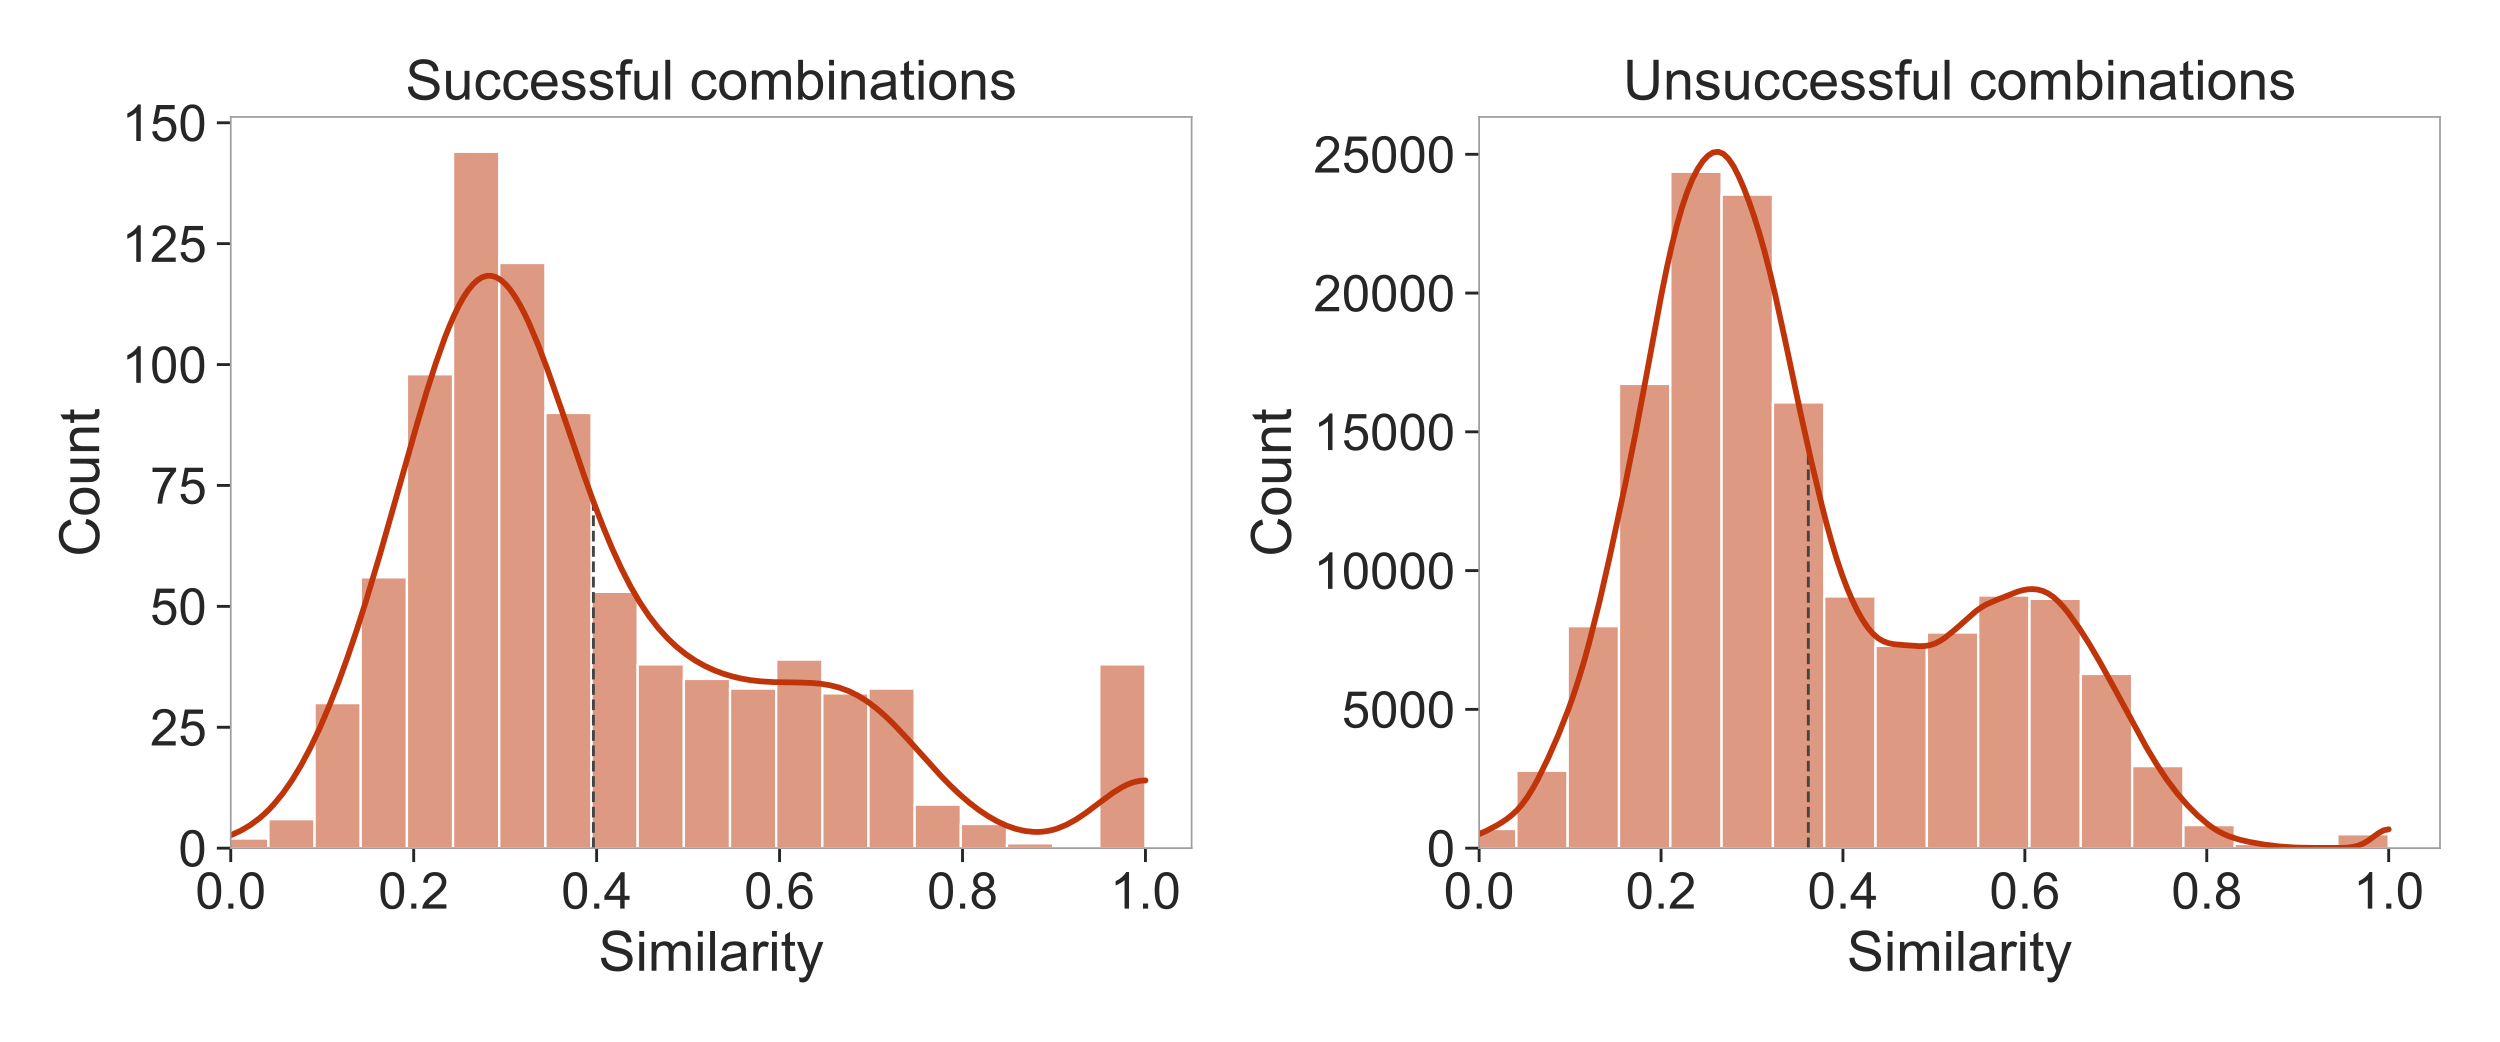 <svg xmlns="http://www.w3.org/2000/svg" xmlns:xlink="http://www.w3.org/1999/xlink" width="1152" height="480" version="1.1" viewBox="0 0 864 360"><defs><style type="text/css">*{stroke-linecap:butt;stroke-linejoin:round}</style></defs><g id="figure_1"><g id="patch_1"><path d="M 0 360 L 864 360 L 864 0 L 0 0 z" style="fill:#fff"/></g><g id="axes_1"><g id="patch_2"><path d="M 79.746 293.124 L 411.822 293.124 L 411.822 40.416 L 79.746 40.416 z" style="fill:#fff"/></g><g id="matplotlib.axis_1"><g id="xtick_1"><g id="line2d_1"><defs><path id="me230eb7cd1" d="M 0 0 L 0 4.8" style="stroke:#262626"/></defs><g><use style="fill:#262626;stroke:#262626" x="79.746" y="293.124" xlink:href="#me230eb7cd1"/></g></g><g id="text_1"><g style="fill:#262626" transform="translate(67.514 314.022)scale(0.176 -0.176)"><defs><path id="ArialMT-48" d="M 4.156 35.297 Q 4.156 48 6.766 55.734 Q 9.375 63.484 14.516 67.672 Q 19.672 71.875 27.484 71.875 Q 33.25 71.875 37.594 69.547 Q 41.938 67.234 44.766 62.859 Q 47.609 58.5 49.219 52.219 Q 50.828 45.953 50.828 35.297 Q 50.828 22.703 48.234 14.969 Q 45.656 7.234 40.5 3 Q 35.359 -1.219 27.484 -1.219 Q 17.141 -1.219 11.234 6.203 Q 4.156 15.141 4.156 35.297 z M 13.188 35.297 Q 13.188 17.672 17.312 11.828 Q 21.438 6 27.484 6 Q 33.547 6 37.672 11.859 Q 41.797 17.719 41.797 35.297 Q 41.797 52.984 37.672 58.781 Q 33.547 64.594 27.391 64.594 Q 21.344 64.594 17.719 59.469 Q 13.188 52.938 13.188 35.297 z"/><path id="ArialMT-46" d="M 9.078 0 L 9.078 10.016 L 19.094 10.016 L 19.094 0 z"/></defs><use xlink:href="#ArialMT-48"/><use x="55.615" xlink:href="#ArialMT-46"/><use x="83.398" xlink:href="#ArialMT-48"/></g></g></g><g id="xtick_2"><g id="line2d_2"><g><use style="fill:#262626;stroke:#262626" x="142.971" y="293.124" xlink:href="#me230eb7cd1"/></g></g><g id="text_2"><g style="fill:#262626" transform="translate(130.739 314.022)scale(0.176 -0.176)"><defs><path id="ArialMT-50" d="M 50.344 8.453 L 50.344 0 L 3.031 0 Q 2.938 3.172 4.047 6.109 Q 5.859 10.938 9.828 15.625 Q 13.812 20.312 21.344 26.469 Q 33.016 36.031 37.109 41.625 Q 41.219 47.219 41.219 52.203 Q 41.219 57.422 37.469 61 Q 33.734 64.594 27.734 64.594 Q 21.391 64.594 17.578 60.781 Q 13.766 56.984 13.719 50.25 L 4.688 51.172 Q 5.609 61.281 11.656 66.578 Q 17.719 71.875 27.938 71.875 Q 38.234 71.875 44.234 66.156 Q 50.25 60.453 50.25 52 Q 50.25 47.703 48.484 43.547 Q 46.734 39.406 42.656 34.812 Q 38.578 30.219 29.109 22.219 Q 21.188 15.578 18.938 13.203 Q 16.703 10.844 15.234 8.453 z"/></defs><use xlink:href="#ArialMT-48"/><use x="55.615" xlink:href="#ArialMT-46"/><use x="83.398" xlink:href="#ArialMT-50"/></g></g></g><g id="xtick_3"><g id="line2d_3"><g><use style="fill:#262626;stroke:#262626" x="206.195" y="293.124" xlink:href="#me230eb7cd1"/></g></g><g id="text_3"><g style="fill:#262626" transform="translate(193.963 314.022)scale(0.176 -0.176)"><defs><path id="ArialMT-52" d="M 32.328 0 L 32.328 17.141 L 1.266 17.141 L 1.266 25.203 L 33.938 71.578 L 41.109 71.578 L 41.109 25.203 L 50.781 25.203 L 50.781 17.141 L 41.109 17.141 L 41.109 0 z M 32.328 25.203 L 32.328 57.469 L 9.906 25.203 z"/></defs><use xlink:href="#ArialMT-48"/><use x="55.615" xlink:href="#ArialMT-46"/><use x="83.398" xlink:href="#ArialMT-52"/></g></g></g><g id="xtick_4"><g id="line2d_4"><g><use style="fill:#262626;stroke:#262626" x="269.42" y="293.124" xlink:href="#me230eb7cd1"/></g></g><g id="text_4"><g style="fill:#262626" transform="translate(257.188 314.022)scale(0.176 -0.176)"><defs><path id="ArialMT-54" d="M 49.75 54.047 L 41.016 53.375 Q 39.844 58.547 37.703 60.891 Q 34.125 64.656 28.906 64.656 Q 24.703 64.656 21.531 62.312 Q 17.391 59.281 14.984 53.469 Q 12.594 47.656 12.5 36.922 Q 15.672 41.75 20.266 44.094 Q 24.859 46.438 29.891 46.438 Q 38.672 46.438 44.844 39.969 Q 51.031 33.5 51.031 23.25 Q 51.031 16.5 48.125 10.719 Q 45.219 4.938 40.141 1.859 Q 35.062 -1.219 28.609 -1.219 Q 17.625 -1.219 10.688 6.859 Q 3.766 14.938 3.766 33.5 Q 3.766 54.25 11.422 63.672 Q 18.109 71.875 29.438 71.875 Q 37.891 71.875 43.281 67.141 Q 48.688 62.406 49.75 54.047 z M 13.875 23.188 Q 13.875 18.656 15.797 14.5 Q 17.719 10.359 21.188 8.172 Q 24.656 6 28.469 6 Q 34.031 6 38.031 10.484 Q 42.047 14.984 42.047 22.703 Q 42.047 30.125 38.078 34.391 Q 34.125 38.672 28.125 38.672 Q 22.172 38.672 18.016 34.391 Q 13.875 30.125 13.875 23.188 z"/></defs><use xlink:href="#ArialMT-48"/><use x="55.615" xlink:href="#ArialMT-46"/><use x="83.398" xlink:href="#ArialMT-54"/></g></g></g><g id="xtick_5"><g id="line2d_5"><g><use style="fill:#262626;stroke:#262626" x="332.645" y="293.124" xlink:href="#me230eb7cd1"/></g></g><g id="text_5"><g style="fill:#262626" transform="translate(320.413 314.022)scale(0.176 -0.176)"><defs><path id="ArialMT-56" d="M 17.672 38.812 Q 12.203 40.828 9.562 44.531 Q 6.938 48.25 6.938 53.422 Q 6.938 61.234 12.547 66.547 Q 18.172 71.875 27.484 71.875 Q 36.859 71.875 42.578 66.422 Q 48.297 60.984 48.297 53.172 Q 48.297 48.188 45.672 44.5 Q 43.062 40.828 37.75 38.812 Q 44.344 36.672 47.781 31.875 Q 51.219 27.094 51.219 20.453 Q 51.219 11.281 44.719 5.031 Q 38.234 -1.219 27.641 -1.219 Q 17.047 -1.219 10.547 5.047 Q 4.047 11.328 4.047 20.703 Q 4.047 27.688 7.594 32.391 Q 11.141 37.109 17.672 38.812 z M 15.922 53.719 Q 15.922 48.641 19.188 45.406 Q 22.469 42.188 27.688 42.188 Q 32.766 42.188 36.016 45.375 Q 39.266 48.578 39.266 53.219 Q 39.266 58.062 35.906 61.359 Q 32.562 64.656 27.594 64.656 Q 22.562 64.656 19.234 61.422 Q 15.922 58.203 15.922 53.719 z M 13.094 20.656 Q 13.094 16.891 14.875 13.375 Q 16.656 9.859 20.172 7.922 Q 23.688 6 27.734 6 Q 34.031 6 38.125 10.047 Q 42.234 14.109 42.234 20.359 Q 42.234 26.703 38.016 30.859 Q 33.797 35.016 27.438 35.016 Q 21.234 35.016 17.156 30.906 Q 13.094 26.812 13.094 20.656 z"/></defs><use xlink:href="#ArialMT-48"/><use x="55.615" xlink:href="#ArialMT-46"/><use x="83.398" xlink:href="#ArialMT-56"/></g></g></g><g id="xtick_6"><g id="line2d_6"><g><use style="fill:#262626;stroke:#262626" x="395.869" y="293.124" xlink:href="#me230eb7cd1"/></g></g><g id="text_6"><g style="fill:#262626" transform="translate(383.637 314.022)scale(0.176 -0.176)"><defs><path id="ArialMT-49" d="M 37.25 0 L 28.469 0 L 28.469 56 Q 25.297 52.984 20.141 49.953 Q 14.984 46.922 10.891 45.406 L 10.891 53.906 Q 18.266 57.375 23.781 62.297 Q 29.297 67.234 31.594 71.875 L 37.25 71.875 z"/></defs><use xlink:href="#ArialMT-49"/><use x="55.615" xlink:href="#ArialMT-46"/><use x="83.398" xlink:href="#ArialMT-48"/></g></g></g><g id="text_7"><g style="fill:#262626" transform="translate(206.85 335.497)scale(0.192 -0.192)"><defs><path id="ArialMT-83" d="M 4.5 23 L 13.422 23.781 Q 14.062 18.406 16.375 14.969 Q 18.703 11.531 23.578 9.406 Q 28.469 7.281 34.578 7.281 Q 39.984 7.281 44.141 8.891 Q 48.297 10.5 50.312 13.297 Q 52.344 16.109 52.344 19.438 Q 52.344 22.797 50.391 25.312 Q 48.438 27.828 43.953 29.547 Q 41.062 30.672 31.203 33.031 Q 21.344 35.406 17.391 37.5 Q 12.25 40.188 9.734 44.156 Q 7.234 48.141 7.234 53.078 Q 7.234 58.5 10.297 63.203 Q 13.375 67.922 19.281 70.359 Q 25.203 72.797 32.422 72.797 Q 40.375 72.797 46.453 70.234 Q 52.547 67.672 55.812 62.688 Q 59.078 57.719 59.328 51.422 L 50.25 50.734 Q 49.516 57.516 45.281 60.984 Q 41.062 64.453 32.812 64.453 Q 24.219 64.453 20.281 61.297 Q 16.359 58.156 16.359 53.719 Q 16.359 49.859 19.141 47.359 Q 21.875 44.875 33.422 42.266 Q 44.969 39.656 49.266 37.703 Q 55.516 34.812 58.484 30.391 Q 61.469 25.984 61.469 20.219 Q 61.469 14.5 58.203 9.438 Q 54.938 4.391 48.797 1.578 Q 42.672 -1.219 35.016 -1.219 Q 25.297 -1.219 18.719 1.609 Q 12.156 4.438 8.422 10.125 Q 4.688 15.828 4.5 23 z"/><path id="ArialMT-105" d="M 6.641 61.469 L 6.641 71.578 L 15.438 71.578 L 15.438 61.469 z M 6.641 0 L 6.641 51.859 L 15.438 51.859 L 15.438 0 z"/><path id="ArialMT-109" d="M 6.594 0 L 6.594 51.859 L 14.453 51.859 L 14.453 44.578 Q 16.891 48.391 20.938 50.703 Q 25 53.031 30.172 53.031 Q 35.938 53.031 39.625 50.641 Q 43.312 48.25 44.828 43.953 Q 50.984 53.031 60.844 53.031 Q 68.562 53.031 72.703 48.75 Q 76.859 44.484 76.859 35.594 L 76.859 0 L 68.109 0 L 68.109 32.672 Q 68.109 37.938 67.25 40.25 Q 66.406 42.578 64.156 43.984 Q 61.922 45.406 58.891 45.406 Q 53.422 45.406 49.797 41.766 Q 46.188 38.141 46.188 30.125 L 46.188 0 L 37.406 0 L 37.406 33.688 Q 37.406 39.547 35.25 42.469 Q 33.109 45.406 28.219 45.406 Q 24.516 45.406 21.359 43.453 Q 18.219 41.5 16.797 37.734 Q 15.375 33.984 15.375 26.906 L 15.375 0 z"/><path id="ArialMT-108" d="M 6.391 0 L 6.391 71.578 L 15.188 71.578 L 15.188 0 z"/><path id="ArialMT-97" d="M 40.438 6.391 Q 35.547 2.25 31.031 0.531 Q 26.516 -1.172 21.344 -1.172 Q 12.797 -1.172 8.203 3 Q 3.609 7.172 3.609 13.672 Q 3.609 17.484 5.344 20.625 Q 7.078 23.781 9.891 25.688 Q 12.703 27.594 16.219 28.562 Q 18.797 29.25 24.031 29.891 Q 34.672 31.156 39.703 32.906 Q 39.75 34.719 39.75 35.203 Q 39.75 40.578 37.25 42.781 Q 33.891 45.75 27.25 45.75 Q 21.047 45.75 18.094 43.578 Q 15.141 41.406 13.719 35.891 L 5.125 37.062 Q 6.297 42.578 8.984 45.969 Q 11.672 49.359 16.75 51.188 Q 21.828 53.031 28.516 53.031 Q 35.156 53.031 39.297 51.469 Q 43.453 49.906 45.406 47.531 Q 47.359 45.172 48.141 41.547 Q 48.578 39.312 48.578 33.453 L 48.578 21.734 Q 48.578 9.469 49.141 6.219 Q 49.703 2.984 51.375 0 L 42.188 0 Q 40.828 2.734 40.438 6.391 z M 39.703 26.031 Q 34.906 24.078 25.344 22.703 Q 19.922 21.922 17.672 20.938 Q 15.438 19.969 14.203 18.094 Q 12.984 16.219 12.984 13.922 Q 12.984 10.406 15.641 8.062 Q 18.312 5.719 23.438 5.719 Q 28.516 5.719 32.469 7.938 Q 36.422 10.156 38.281 14.016 Q 39.703 17 39.703 22.797 z"/><path id="ArialMT-114" d="M 6.5 0 L 6.5 51.859 L 14.406 51.859 L 14.406 44 Q 17.438 49.516 20 51.266 Q 22.562 53.031 25.641 53.031 Q 30.078 53.031 34.672 50.203 L 31.641 42.047 Q 28.422 43.953 25.203 43.953 Q 22.312 43.953 20.016 42.219 Q 17.719 40.484 16.75 37.406 Q 15.281 32.719 15.281 27.156 L 15.281 0 z"/><path id="ArialMT-116" d="M 25.781 7.859 L 27.047 0.094 Q 23.344 -0.688 20.406 -0.688 Q 15.625 -0.688 12.984 0.828 Q 10.359 2.344 9.281 4.812 Q 8.203 7.281 8.203 15.188 L 8.203 45.016 L 1.766 45.016 L 1.766 51.859 L 8.203 51.859 L 8.203 64.703 L 16.938 69.969 L 16.938 51.859 L 25.781 51.859 L 25.781 45.016 L 16.938 45.016 L 16.938 14.703 Q 16.938 10.938 17.406 9.859 Q 17.875 8.797 18.922 8.156 Q 19.969 7.516 21.922 7.516 Q 23.391 7.516 25.781 7.859 z"/><path id="ArialMT-121" d="M 6.203 -19.969 L 5.219 -11.719 Q 8.109 -12.5 10.25 -12.5 Q 13.188 -12.5 14.938 -11.516 Q 16.703 -10.547 17.828 -8.797 Q 18.656 -7.469 20.516 -2.25 Q 20.75 -1.516 21.297 -0.094 L 1.609 51.859 L 11.078 51.859 L 21.875 21.828 Q 23.969 16.109 25.641 9.812 Q 27.156 15.875 29.25 21.625 L 40.328 51.859 L 49.125 51.859 L 29.391 -0.875 Q 26.219 -9.422 24.469 -12.641 Q 22.125 -17 19.094 -19.016 Q 16.062 -21.047 11.859 -21.047 Q 9.328 -21.047 6.203 -19.969 z"/></defs><use xlink:href="#ArialMT-83"/><use x="66.699" xlink:href="#ArialMT-105"/><use x="88.916" xlink:href="#ArialMT-109"/><use x="172.217" xlink:href="#ArialMT-105"/><use x="194.434" xlink:href="#ArialMT-108"/><use x="216.65" xlink:href="#ArialMT-97"/><use x="272.266" xlink:href="#ArialMT-114"/><use x="305.566" xlink:href="#ArialMT-105"/><use x="327.783" xlink:href="#ArialMT-116"/><use x="355.566" xlink:href="#ArialMT-121"/></g></g></g><g id="matplotlib.axis_2"><g id="ytick_1"><g id="line2d_7"><defs><path id="m98bdbffe3b" d="M 0 0 L -4.8 0" style="stroke:#262626"/></defs><g><use style="fill:#262626;stroke:#262626" x="79.746" y="293.124" xlink:href="#m98bdbffe3b"/></g></g><g id="text_8"><g style="fill:#262626" transform="translate(61.659 299.423)scale(0.176 -0.176)"><use xlink:href="#ArialMT-48"/></g></g></g><g id="ytick_2"><g id="line2d_8"><g><use style="fill:#262626;stroke:#262626" x="79.746" y="251.34" xlink:href="#m98bdbffe3b"/></g></g><g id="text_9"><g style="fill:#262626" transform="translate(51.871 257.639)scale(0.176 -0.176)"><defs><path id="ArialMT-53" d="M 4.156 18.75 L 13.375 19.531 Q 14.406 12.797 18.141 9.391 Q 21.875 6 27.156 6 Q 33.5 6 37.891 10.781 Q 42.281 15.578 42.281 23.484 Q 42.281 31 38.062 35.344 Q 33.844 39.703 27 39.703 Q 22.75 39.703 19.328 37.766 Q 15.922 35.844 13.969 32.766 L 5.719 33.844 L 12.641 70.609 L 48.25 70.609 L 48.25 62.203 L 19.672 62.203 L 15.828 42.969 Q 22.266 47.469 29.344 47.469 Q 38.719 47.469 45.156 40.969 Q 51.609 34.469 51.609 24.266 Q 51.609 14.547 45.953 7.469 Q 39.062 -1.219 27.156 -1.219 Q 17.391 -1.219 11.203 4.25 Q 5.031 9.719 4.156 18.75 z"/></defs><use xlink:href="#ArialMT-50"/><use x="55.615" xlink:href="#ArialMT-53"/></g></g></g><g id="ytick_3"><g id="line2d_9"><g><use style="fill:#262626;stroke:#262626" x="79.746" y="209.557" xlink:href="#m98bdbffe3b"/></g></g><g id="text_10"><g style="fill:#262626" transform="translate(51.871 215.855)scale(0.176 -0.176)"><use xlink:href="#ArialMT-53"/><use x="55.615" xlink:href="#ArialMT-48"/></g></g></g><g id="ytick_4"><g id="line2d_10"><g><use style="fill:#262626;stroke:#262626" x="79.746" y="167.773" xlink:href="#m98bdbffe3b"/></g></g><g id="text_11"><g style="fill:#262626" transform="translate(51.871 174.072)scale(0.176 -0.176)"><defs><path id="ArialMT-55" d="M 4.734 62.203 L 4.734 70.656 L 51.078 70.656 L 51.078 63.812 Q 44.234 56.547 37.516 44.484 Q 30.812 32.422 27.156 19.672 Q 24.516 10.688 23.781 0 L 14.75 0 Q 14.891 8.453 18.062 20.406 Q 21.234 32.375 27.172 43.484 Q 33.109 54.594 39.797 62.203 z"/></defs><use xlink:href="#ArialMT-55"/><use x="55.615" xlink:href="#ArialMT-53"/></g></g></g><g id="ytick_5"><g id="line2d_11"><g><use style="fill:#262626;stroke:#262626" x="79.746" y="125.989" xlink:href="#m98bdbffe3b"/></g></g><g id="text_12"><g style="fill:#262626" transform="translate(42.084 132.288)scale(0.176 -0.176)"><use xlink:href="#ArialMT-49"/><use x="55.615" xlink:href="#ArialMT-48"/><use x="111.23" xlink:href="#ArialMT-48"/></g></g></g><g id="ytick_6"><g id="line2d_12"><g><use style="fill:#262626;stroke:#262626" x="79.746" y="84.205" xlink:href="#m98bdbffe3b"/></g></g><g id="text_13"><g style="fill:#262626" transform="translate(42.084 90.504)scale(0.176 -0.176)"><use xlink:href="#ArialMT-49"/><use x="55.615" xlink:href="#ArialMT-50"/><use x="111.23" xlink:href="#ArialMT-53"/></g></g></g><g id="ytick_7"><g id="line2d_13"><g><use style="fill:#262626;stroke:#262626" x="79.746" y="42.422" xlink:href="#m98bdbffe3b"/></g></g><g id="text_14"><g style="fill:#262626" transform="translate(42.084 48.72)scale(0.176 -0.176)"><use xlink:href="#ArialMT-49"/><use x="55.615" xlink:href="#ArialMT-53"/><use x="111.23" xlink:href="#ArialMT-48"/></g></g></g><g id="text_15"><g style="fill:#262626" transform="translate(34.268 192.386)rotate(-90)scale(0.192 -0.192)"><defs><path id="ArialMT-67" d="M 58.797 25.094 L 68.266 22.703 Q 65.281 11.031 57.547 4.906 Q 49.812 -1.219 38.625 -1.219 Q 27.047 -1.219 19.797 3.484 Q 12.547 8.203 8.766 17.141 Q 4.984 26.078 4.984 36.328 Q 4.984 47.516 9.25 55.828 Q 13.531 64.156 21.406 68.469 Q 29.297 72.797 38.766 72.797 Q 49.516 72.797 56.828 67.328 Q 64.156 61.859 67.047 51.953 L 57.719 49.75 Q 55.219 57.562 50.484 61.125 Q 45.75 64.703 38.578 64.703 Q 30.328 64.703 24.781 60.734 Q 19.234 56.781 16.984 50.109 Q 14.75 43.453 14.75 36.375 Q 14.75 27.25 17.406 20.438 Q 20.062 13.625 25.672 10.25 Q 31.297 6.891 37.844 6.891 Q 45.797 6.891 51.312 11.469 Q 56.844 16.062 58.797 25.094 z"/><path id="ArialMT-111" d="M 3.328 25.922 Q 3.328 40.328 11.328 47.266 Q 18.016 53.031 27.641 53.031 Q 38.328 53.031 45.109 46.016 Q 51.906 39.016 51.906 26.656 Q 51.906 16.656 48.906 10.906 Q 45.906 5.172 40.156 2 Q 34.422 -1.172 27.641 -1.172 Q 16.75 -1.172 10.031 5.812 Q 3.328 12.797 3.328 25.922 z M 12.359 25.922 Q 12.359 15.969 16.703 11.016 Q 21.047 6.062 27.641 6.062 Q 34.188 6.062 38.531 11.031 Q 42.875 16.016 42.875 26.219 Q 42.875 35.844 38.5 40.797 Q 34.125 45.75 27.641 45.75 Q 21.047 45.75 16.703 40.812 Q 12.359 35.891 12.359 25.922 z"/><path id="ArialMT-117" d="M 40.578 0 L 40.578 7.625 Q 34.516 -1.172 24.125 -1.172 Q 19.531 -1.172 15.547 0.578 Q 11.578 2.344 9.641 5 Q 7.719 7.672 6.938 11.531 Q 6.391 14.109 6.391 19.734 L 6.391 51.859 L 15.188 51.859 L 15.188 23.094 Q 15.188 16.219 15.719 13.812 Q 16.547 10.359 19.234 8.375 Q 21.922 6.391 25.875 6.391 Q 29.828 6.391 33.297 8.422 Q 36.766 10.453 38.203 13.938 Q 39.656 17.438 39.656 24.078 L 39.656 51.859 L 48.438 51.859 L 48.438 0 z"/><path id="ArialMT-110" d="M 6.594 0 L 6.594 51.859 L 14.5 51.859 L 14.5 44.484 Q 20.219 53.031 31 53.031 Q 35.688 53.031 39.625 51.344 Q 43.562 49.656 45.516 46.922 Q 47.469 44.188 48.25 40.438 Q 48.734 37.984 48.734 31.891 L 48.734 0 L 39.938 0 L 39.938 31.547 Q 39.938 36.922 38.906 39.578 Q 37.891 42.234 35.281 43.812 Q 32.672 45.406 29.156 45.406 Q 23.531 45.406 19.453 41.844 Q 15.375 38.281 15.375 28.328 L 15.375 0 z"/></defs><use xlink:href="#ArialMT-67"/><use x="72.217" xlink:href="#ArialMT-111"/><use x="127.832" xlink:href="#ArialMT-117"/><use x="183.447" xlink:href="#ArialMT-110"/><use x="239.063" xlink:href="#ArialMT-116"/></g></g></g><g id="patch_3"><path d="M 76.818 293.124 L 92.771 293.124 L 92.771 289.781 L 76.818 289.781 z" clip-path="url(#p5f34bdf54e)" style="fill:#bf3409;fill-opacity:.5;stroke:#fff;stroke-linejoin:miter;stroke-width:.8"/></g><g id="patch_4"><path d="M 92.771 293.124 L 108.723 293.124 L 108.723 283.096 L 92.771 283.096 z" clip-path="url(#p5f34bdf54e)" style="fill:#bf3409;fill-opacity:.5;stroke:#fff;stroke-linejoin:miter;stroke-width:.8"/></g><g id="patch_5"><path d="M 108.723 293.124 L 124.676 293.124 L 124.676 242.984 L 108.723 242.984 z" clip-path="url(#p5f34bdf54e)" style="fill:#bf3409;fill-opacity:.5;stroke:#fff;stroke-linejoin:miter;stroke-width:.8"/></g><g id="patch_6"><path d="M 124.676 293.124 L 140.628 293.124 L 140.628 199.528 L 124.676 199.528 z" clip-path="url(#p5f34bdf54e)" style="fill:#bf3409;fill-opacity:.5;stroke:#fff;stroke-linejoin:miter;stroke-width:.8"/></g><g id="patch_7"><path d="M 140.628 293.124 L 156.581 293.124 L 156.581 129.332 L 140.628 129.332 z" clip-path="url(#p5f34bdf54e)" style="fill:#bf3409;fill-opacity:.5;stroke:#fff;stroke-linejoin:miter;stroke-width:.8"/></g><g id="patch_8"><path d="M 156.581 293.124 L 172.533 293.124 L 172.533 52.45 L 156.581 52.45 z" clip-path="url(#p5f34bdf54e)" style="fill:#bf3409;fill-opacity:.5;stroke:#fff;stroke-linejoin:miter;stroke-width:.8"/></g><g id="patch_9"><path d="M 172.533 293.124 L 188.486 293.124 L 188.486 90.891 L 172.533 90.891 z" clip-path="url(#p5f34bdf54e)" style="fill:#bf3409;fill-opacity:.5;stroke:#fff;stroke-linejoin:miter;stroke-width:.8"/></g><g id="patch_10"><path d="M 188.486 293.124 L 204.439 293.124 L 204.439 142.703 L 188.486 142.703 z" clip-path="url(#p5f34bdf54e)" style="fill:#bf3409;fill-opacity:.5;stroke:#fff;stroke-linejoin:miter;stroke-width:.8"/></g><g id="patch_11"><path d="M 204.439 293.124 L 220.391 293.124 L 220.391 204.542 L 204.439 204.542 z" clip-path="url(#p5f34bdf54e)" style="fill:#bf3409;fill-opacity:.5;stroke:#fff;stroke-linejoin:miter;stroke-width:.8"/></g><g id="patch_12"><path d="M 220.391 293.124 L 236.344 293.124 L 236.344 229.613 L 220.391 229.613 z" clip-path="url(#p5f34bdf54e)" style="fill:#bf3409;fill-opacity:.5;stroke:#fff;stroke-linejoin:miter;stroke-width:.8"/></g><g id="patch_13"><path d="M 236.344 293.124 L 252.296 293.124 L 252.296 234.627 L 236.344 234.627 z" clip-path="url(#p5f34bdf54e)" style="fill:#bf3409;fill-opacity:.5;stroke:#fff;stroke-linejoin:miter;stroke-width:.8"/></g><g id="patch_14"><path d="M 252.296 293.124 L 268.249 293.124 L 268.249 237.969 L 252.296 237.969 z" clip-path="url(#p5f34bdf54e)" style="fill:#bf3409;fill-opacity:.5;stroke:#fff;stroke-linejoin:miter;stroke-width:.8"/></g><g id="patch_15"><path d="M 268.249 293.124 L 284.201 293.124 L 284.201 227.941 L 268.249 227.941 z" clip-path="url(#p5f34bdf54e)" style="fill:#bf3409;fill-opacity:.5;stroke:#fff;stroke-linejoin:miter;stroke-width:.8"/></g><g id="patch_16"><path d="M 284.201 293.124 L 300.154 293.124 L 300.154 239.641 L 284.201 239.641 z" clip-path="url(#p5f34bdf54e)" style="fill:#bf3409;fill-opacity:.5;stroke:#fff;stroke-linejoin:miter;stroke-width:.8"/></g><g id="patch_17"><path d="M 300.154 293.124 L 316.107 293.124 L 316.107 237.969 L 300.154 237.969 z" clip-path="url(#p5f34bdf54e)" style="fill:#bf3409;fill-opacity:.5;stroke:#fff;stroke-linejoin:miter;stroke-width:.8"/></g><g id="patch_18"><path d="M 316.107 293.124 L 332.059 293.124 L 332.059 278.082 L 316.107 278.082 z" clip-path="url(#p5f34bdf54e)" style="fill:#bf3409;fill-opacity:.5;stroke:#fff;stroke-linejoin:miter;stroke-width:.8"/></g><g id="patch_19"><path d="M 332.059 293.124 L 348.012 293.124 L 348.012 284.767 L 332.059 284.767 z" clip-path="url(#p5f34bdf54e)" style="fill:#bf3409;fill-opacity:.5;stroke:#fff;stroke-linejoin:miter;stroke-width:.8"/></g><g id="patch_20"><path d="M 348.012 293.124 L 363.964 293.124 L 363.964 291.453 L 348.012 291.453 z" clip-path="url(#p5f34bdf54e)" style="fill:#bf3409;fill-opacity:.5;stroke:#fff;stroke-linejoin:miter;stroke-width:.8"/></g><g id="patch_21"><path d="M 363.964 293.124 L 379.917 293.124 L 379.917 293.124 L 363.964 293.124 z" clip-path="url(#p5f34bdf54e)" style="fill:#bf3409;fill-opacity:.5;stroke:#fff;stroke-linejoin:miter;stroke-width:.8"/></g><g id="patch_22"><path d="M 379.917 293.124 L 395.869 293.124 L 395.869 229.613 L 379.917 229.613 z" clip-path="url(#p5f34bdf54e)" style="fill:#bf3409;fill-opacity:.5;stroke:#fff;stroke-linejoin:miter;stroke-width:.8"/></g><g id="LineCollection_1"><path d="M 205.079 293.124 L 205.079 173.324" clip-path="url(#p5f34bdf54e)" style="fill:none;stroke:#444;stroke-dasharray:3.7,1.6;stroke-dashoffset:0"/></g><g id="line2d_14"><path d="M 76.818 289.68 L 80.025 288.544 L 83.231 287.07 L 86.438 285.183 L 89.644 282.81 L 91.248 281.418 L 92.851 279.879 L 94.454 278.184 L 97.661 274.301 L 100.867 269.728 L 104.074 264.434 L 107.28 258.409 L 110.487 251.652 L 113.693 244.175 L 116.9 235.999 L 120.106 227.153 L 123.313 217.674 L 126.52 207.613 L 131.329 191.589 L 137.742 169.063 L 144.156 146.444 L 147.362 135.675 L 150.569 125.634 L 153.775 116.611 L 155.378 112.572 L 156.982 108.892 L 158.585 105.603 L 160.188 102.732 L 161.792 100.303 L 163.395 98.336 L 164.998 96.846 L 166.601 95.843 L 168.205 95.333 L 169.808 95.315 L 171.411 95.783 L 173.014 96.728 L 174.618 98.135 L 176.221 99.983 L 177.824 102.249 L 179.428 104.907 L 181.031 107.927 L 182.634 111.276 L 185.841 118.826 L 189.047 127.273 L 193.857 140.996 L 201.873 164.427 L 205.08 173.327 L 208.286 181.694 L 211.493 189.412 L 214.7 196.409 L 217.906 202.656 L 221.113 208.159 L 224.319 212.951 L 227.526 217.086 L 230.732 220.627 L 233.939 223.641 L 237.145 226.194 L 240.352 228.343 L 243.558 230.14 L 246.765 231.628 L 249.972 232.841 L 253.178 233.808 L 256.385 234.553 L 259.591 235.098 L 262.798 235.466 L 267.608 235.752 L 275.624 235.865 L 280.434 236.024 L 283.64 236.311 L 286.847 236.828 L 290.053 237.643 L 293.26 238.815 L 296.466 240.388 L 299.673 242.383 L 302.88 244.797 L 306.086 247.6 L 309.293 250.733 L 314.102 255.879 L 325.325 268.309 L 328.532 271.582 L 331.738 274.616 L 334.945 277.376 L 338.152 279.84 L 341.358 281.991 L 344.565 283.817 L 347.771 285.306 L 350.978 286.436 L 354.184 287.184 L 357.391 287.517 L 358.994 287.517 L 360.597 287.402 L 362.201 287.168 L 363.804 286.812 L 365.407 286.334 L 368.614 285.018 L 371.82 283.255 L 375.027 281.123 L 379.837 277.52 L 384.647 273.981 L 387.853 272.004 L 389.456 271.206 L 391.06 270.565 L 392.663 270.096 L 394.266 269.814 L 395.869 269.726 L 395.869 269.726" clip-path="url(#p5f34bdf54e)" style="fill:none;stroke:#bf3409;stroke-linecap:round;stroke-width:2"/></g><g id="patch_23"><path d="M 79.746 293.124 L 79.746 40.416" style="fill:none;stroke:#9d9d9d;stroke-linecap:square;stroke-linejoin:miter;stroke-width:.6"/></g><g id="patch_24"><path d="M 411.822 293.124 L 411.822 40.416" style="fill:none;stroke:#9d9d9d;stroke-linecap:square;stroke-linejoin:miter;stroke-width:.6"/></g><g id="patch_25"><path d="M 79.746 293.124 L 411.822 293.124" style="fill:none;stroke:#9d9d9d;stroke-linecap:square;stroke-linejoin:miter;stroke-width:.6"/></g><g id="patch_26"><path d="M 79.746 40.416 L 411.822 40.416" style="fill:none;stroke:#9d9d9d;stroke-linecap:square;stroke-linejoin:miter;stroke-width:.6"/></g><g id="text_16"><g style="fill:#262626" transform="translate(140.137 34.416)scale(0.192 -0.192)"><defs><path id="ArialMT-99" d="M 40.438 19 L 49.078 17.875 Q 47.656 8.938 41.812 3.875 Q 35.984 -1.172 27.484 -1.172 Q 16.844 -1.172 10.375 5.781 Q 3.906 12.75 3.906 25.734 Q 3.906 34.125 6.688 40.422 Q 9.469 46.734 15.156 49.875 Q 20.844 53.031 27.547 53.031 Q 35.984 53.031 41.359 48.75 Q 46.734 44.484 48.25 36.625 L 39.703 35.297 Q 38.484 40.531 35.375 43.156 Q 32.281 45.797 27.875 45.797 Q 21.234 45.797 17.078 41.031 Q 12.938 36.281 12.938 25.984 Q 12.938 15.531 16.938 10.797 Q 20.953 6.062 27.391 6.062 Q 32.562 6.062 36.031 9.234 Q 39.5 12.406 40.438 19 z"/><path id="ArialMT-101" d="M 42.094 16.703 L 51.172 15.578 Q 49.031 7.625 43.219 3.219 Q 37.406 -1.172 28.375 -1.172 Q 17 -1.172 10.328 5.828 Q 3.656 12.844 3.656 25.484 Q 3.656 38.578 10.391 45.797 Q 17.141 53.031 27.875 53.031 Q 38.281 53.031 44.875 45.953 Q 51.469 38.875 51.469 26.031 Q 51.469 25.25 51.422 23.688 L 12.75 23.688 Q 13.234 15.141 17.578 10.594 Q 21.922 6.062 28.422 6.062 Q 33.25 6.062 36.672 8.594 Q 40.094 11.141 42.094 16.703 z M 13.234 30.906 L 42.188 30.906 Q 41.609 37.453 38.875 40.719 Q 34.672 45.797 27.984 45.797 Q 21.922 45.797 17.797 41.75 Q 13.672 37.703 13.234 30.906 z"/><path id="ArialMT-115" d="M 3.078 15.484 L 11.766 16.844 Q 12.5 11.625 15.844 8.844 Q 19.188 6.062 25.203 6.062 Q 31.25 6.062 34.172 8.516 Q 37.109 10.984 37.109 14.312 Q 37.109 17.281 34.516 19 Q 32.719 20.172 25.531 21.969 Q 15.875 24.422 12.141 26.203 Q 8.406 27.984 6.469 31.125 Q 4.547 34.281 4.547 38.094 Q 4.547 41.547 6.125 44.5 Q 7.719 47.469 10.453 49.422 Q 12.5 50.922 16.031 51.969 Q 19.578 53.031 23.641 53.031 Q 29.734 53.031 34.344 51.266 Q 38.969 49.516 41.156 46.5 Q 43.359 43.5 44.188 38.484 L 35.594 37.312 Q 35.016 41.312 32.203 43.547 Q 29.391 45.797 24.266 45.797 Q 18.219 45.797 15.625 43.797 Q 13.031 41.797 13.031 39.109 Q 13.031 37.406 14.109 36.031 Q 15.188 34.625 17.484 33.688 Q 18.797 33.203 25.25 31.453 Q 34.578 28.953 38.25 27.359 Q 41.938 25.781 44.031 22.75 Q 46.141 19.734 46.141 15.234 Q 46.141 10.844 43.578 6.953 Q 41.016 3.078 36.172 0.953 Q 31.344 -1.172 25.25 -1.172 Q 15.141 -1.172 9.844 3.031 Q 4.547 7.234 3.078 15.484 z"/><path id="ArialMT-102" d="M 8.688 0 L 8.688 45.016 L 0.922 45.016 L 0.922 51.859 L 8.688 51.859 L 8.688 57.375 Q 8.688 62.594 9.625 65.141 Q 10.891 68.562 14.078 70.672 Q 17.281 72.797 23.047 72.797 Q 26.766 72.797 31.25 71.922 L 29.938 64.266 Q 27.203 64.75 24.75 64.75 Q 20.75 64.75 19.094 63.031 Q 17.438 61.328 17.438 56.641 L 17.438 51.859 L 27.547 51.859 L 27.547 45.016 L 17.438 45.016 L 17.438 0 z"/><path id="ArialMT-32"/><path id="ArialMT-98" d="M 14.703 0 L 6.547 0 L 6.547 71.578 L 15.328 71.578 L 15.328 46.047 Q 20.906 53.031 29.547 53.031 Q 34.328 53.031 38.594 51.094 Q 42.875 49.172 45.625 45.672 Q 48.391 42.188 49.953 37.25 Q 51.516 32.328 51.516 26.703 Q 51.516 13.375 44.922 6.094 Q 38.328 -1.172 29.109 -1.172 Q 19.922 -1.172 14.703 6.5 z M 14.594 26.312 Q 14.594 17 17.141 12.844 Q 21.297 6.062 28.375 6.062 Q 34.125 6.062 38.328 11.062 Q 42.531 16.062 42.531 25.984 Q 42.531 36.141 38.5 40.969 Q 34.469 45.797 28.766 45.797 Q 23 45.797 18.797 40.797 Q 14.594 35.797 14.594 26.312 z"/></defs><use xlink:href="#ArialMT-83"/><use x="66.699" xlink:href="#ArialMT-117"/><use x="122.314" xlink:href="#ArialMT-99"/><use x="172.314" xlink:href="#ArialMT-99"/><use x="222.314" xlink:href="#ArialMT-101"/><use x="277.93" xlink:href="#ArialMT-115"/><use x="327.93" xlink:href="#ArialMT-115"/><use x="377.93" xlink:href="#ArialMT-102"/><use x="405.713" xlink:href="#ArialMT-117"/><use x="461.328" xlink:href="#ArialMT-108"/><use x="483.545" xlink:href="#ArialMT-32"/><use x="511.328" xlink:href="#ArialMT-99"/><use x="561.328" xlink:href="#ArialMT-111"/><use x="616.943" xlink:href="#ArialMT-109"/><use x="700.244" xlink:href="#ArialMT-98"/><use x="755.859" xlink:href="#ArialMT-105"/><use x="778.076" xlink:href="#ArialMT-110"/><use x="833.691" xlink:href="#ArialMT-97"/><use x="889.307" xlink:href="#ArialMT-116"/><use x="917.09" xlink:href="#ArialMT-105"/><use x="939.307" xlink:href="#ArialMT-111"/><use x="994.922" xlink:href="#ArialMT-110"/><use x="1050.537" xlink:href="#ArialMT-115"/></g></g></g><g id="axes_2"><g id="patch_27"><path d="M 511.188 293.124 L 843.264 293.124 L 843.264 40.416 L 511.188 40.416 z" style="fill:#fff"/></g><g id="matplotlib.axis_3"><g id="xtick_7"><g id="line2d_15"><g><use style="fill:#262626;stroke:#262626" x="511.188" y="293.124" xlink:href="#me230eb7cd1"/></g></g><g id="text_17"><g style="fill:#262626" transform="translate(498.956 314.022)scale(0.176 -0.176)"><use xlink:href="#ArialMT-48"/><use x="55.615" xlink:href="#ArialMT-46"/><use x="83.398" xlink:href="#ArialMT-48"/></g></g></g><g id="xtick_8"><g id="line2d_16"><g><use style="fill:#262626;stroke:#262626" x="574.056" y="293.124" xlink:href="#me230eb7cd1"/></g></g><g id="text_18"><g style="fill:#262626" transform="translate(561.824 314.022)scale(0.176 -0.176)"><use xlink:href="#ArialMT-48"/><use x="55.615" xlink:href="#ArialMT-46"/><use x="83.398" xlink:href="#ArialMT-50"/></g></g></g><g id="xtick_9"><g id="line2d_17"><g><use style="fill:#262626;stroke:#262626" x="636.925" y="293.124" xlink:href="#me230eb7cd1"/></g></g><g id="text_19"><g style="fill:#262626" transform="translate(624.693 314.022)scale(0.176 -0.176)"><use xlink:href="#ArialMT-48"/><use x="55.615" xlink:href="#ArialMT-46"/><use x="83.398" xlink:href="#ArialMT-52"/></g></g></g><g id="xtick_10"><g id="line2d_18"><g><use style="fill:#262626;stroke:#262626" x="699.793" y="293.124" xlink:href="#me230eb7cd1"/></g></g><g id="text_20"><g style="fill:#262626" transform="translate(687.561 314.022)scale(0.176 -0.176)"><use xlink:href="#ArialMT-48"/><use x="55.615" xlink:href="#ArialMT-46"/><use x="83.398" xlink:href="#ArialMT-54"/></g></g></g><g id="xtick_11"><g id="line2d_19"><g><use style="fill:#262626;stroke:#262626" x="762.662" y="293.124" xlink:href="#me230eb7cd1"/></g></g><g id="text_21"><g style="fill:#262626" transform="translate(750.43 314.022)scale(0.176 -0.176)"><use xlink:href="#ArialMT-48"/><use x="55.615" xlink:href="#ArialMT-46"/><use x="83.398" xlink:href="#ArialMT-56"/></g></g></g><g id="xtick_12"><g id="line2d_20"><g><use style="fill:#262626;stroke:#262626" x="825.53" y="293.124" xlink:href="#me230eb7cd1"/></g></g><g id="text_22"><g style="fill:#262626" transform="translate(813.298 314.022)scale(0.176 -0.176)"><use xlink:href="#ArialMT-49"/><use x="55.615" xlink:href="#ArialMT-46"/><use x="83.398" xlink:href="#ArialMT-48"/></g></g></g><g id="text_23"><g style="fill:#262626" transform="translate(638.292 335.497)scale(0.192 -0.192)"><use xlink:href="#ArialMT-83"/><use x="66.699" xlink:href="#ArialMT-105"/><use x="88.916" xlink:href="#ArialMT-109"/><use x="172.217" xlink:href="#ArialMT-105"/><use x="194.434" xlink:href="#ArialMT-108"/><use x="216.65" xlink:href="#ArialMT-97"/><use x="272.266" xlink:href="#ArialMT-114"/><use x="305.566" xlink:href="#ArialMT-105"/><use x="327.783" xlink:href="#ArialMT-116"/><use x="355.566" xlink:href="#ArialMT-121"/></g></g></g><g id="matplotlib.axis_4"><g id="ytick_8"><g id="line2d_21"><g><use style="fill:#262626;stroke:#262626" x="511.188" y="293.124" xlink:href="#m98bdbffe3b"/></g></g><g id="text_24"><g style="fill:#262626" transform="translate(493.101 299.423)scale(0.176 -0.176)"><use xlink:href="#ArialMT-48"/></g></g></g><g id="ytick_9"><g id="line2d_22"><g><use style="fill:#262626;stroke:#262626" x="511.188" y="245.164" xlink:href="#m98bdbffe3b"/></g></g><g id="text_25"><g style="fill:#262626" transform="translate(463.739 251.462)scale(0.176 -0.176)"><use xlink:href="#ArialMT-53"/><use x="55.615" xlink:href="#ArialMT-48"/><use x="111.23" xlink:href="#ArialMT-48"/><use x="166.846" xlink:href="#ArialMT-48"/></g></g></g><g id="ytick_10"><g id="line2d_23"><g><use style="fill:#262626;stroke:#262626" x="511.188" y="197.203" xlink:href="#m98bdbffe3b"/></g></g><g id="text_26"><g style="fill:#262626" transform="translate(453.952 203.502)scale(0.176 -0.176)"><use xlink:href="#ArialMT-49"/><use x="55.615" xlink:href="#ArialMT-48"/><use x="111.23" xlink:href="#ArialMT-48"/><use x="166.846" xlink:href="#ArialMT-48"/><use x="222.461" xlink:href="#ArialMT-48"/></g></g></g><g id="ytick_11"><g id="line2d_24"><g><use style="fill:#262626;stroke:#262626" x="511.188" y="149.243" xlink:href="#m98bdbffe3b"/></g></g><g id="text_27"><g style="fill:#262626" transform="translate(453.952 155.541)scale(0.176 -0.176)"><use xlink:href="#ArialMT-49"/><use x="55.615" xlink:href="#ArialMT-53"/><use x="111.23" xlink:href="#ArialMT-48"/><use x="166.846" xlink:href="#ArialMT-48"/><use x="222.461" xlink:href="#ArialMT-48"/></g></g></g><g id="ytick_12"><g id="line2d_25"><g><use style="fill:#262626;stroke:#262626" x="511.188" y="101.282" xlink:href="#m98bdbffe3b"/></g></g><g id="text_28"><g style="fill:#262626" transform="translate(453.952 107.581)scale(0.176 -0.176)"><use xlink:href="#ArialMT-50"/><use x="55.615" xlink:href="#ArialMT-48"/><use x="111.23" xlink:href="#ArialMT-48"/><use x="166.846" xlink:href="#ArialMT-48"/><use x="222.461" xlink:href="#ArialMT-48"/></g></g></g><g id="ytick_13"><g id="line2d_26"><g><use style="fill:#262626;stroke:#262626" x="511.188" y="53.322" xlink:href="#m98bdbffe3b"/></g></g><g id="text_29"><g style="fill:#262626" transform="translate(453.952 59.62)scale(0.176 -0.176)"><use xlink:href="#ArialMT-50"/><use x="55.615" xlink:href="#ArialMT-53"/><use x="111.23" xlink:href="#ArialMT-48"/><use x="166.846" xlink:href="#ArialMT-48"/><use x="222.461" xlink:href="#ArialMT-48"/></g></g></g><g id="text_30"><g style="fill:#262626" transform="translate(446.136 192.386)rotate(-90)scale(0.192 -0.192)"><use xlink:href="#ArialMT-67"/><use x="72.217" xlink:href="#ArialMT-111"/><use x="127.832" xlink:href="#ArialMT-117"/><use x="183.447" xlink:href="#ArialMT-110"/><use x="239.063" xlink:href="#ArialMT-116"/></g></g></g><g id="patch_28"><path d="M 470.859 293.124 L 488.592 293.124 L 488.592 293.086 L 470.859 293.086 z" clip-path="url(#p0fb5cd7b7f)" style="fill:#bf3409;fill-opacity:.5;stroke:#fff;stroke-linejoin:miter;stroke-width:.8"/></g><g id="patch_29"><path d="M 488.592 293.124 L 506.326 293.124 L 506.326 292.318 L 488.592 292.318 z" clip-path="url(#p0fb5cd7b7f)" style="fill:#bf3409;fill-opacity:.5;stroke:#fff;stroke-linejoin:miter;stroke-width:.8"/></g><g id="patch_30"><path d="M 506.326 293.124 L 524.059 293.124 L 524.059 286.486 L 506.326 286.486 z" clip-path="url(#p0fb5cd7b7f)" style="fill:#bf3409;fill-opacity:.5;stroke:#fff;stroke-linejoin:miter;stroke-width:.8"/></g><g id="patch_31"><path d="M 524.059 293.124 L 541.793 293.124 L 541.793 266.372 L 524.059 266.372 z" clip-path="url(#p0fb5cd7b7f)" style="fill:#bf3409;fill-opacity:.5;stroke:#fff;stroke-linejoin:miter;stroke-width:.8"/></g><g id="patch_32"><path d="M 541.793 293.124 L 559.527 293.124 L 559.527 216.416 L 541.793 216.416 z" clip-path="url(#p0fb5cd7b7f)" style="fill:#bf3409;fill-opacity:.5;stroke:#fff;stroke-linejoin:miter;stroke-width:.8"/></g><g id="patch_33"><path d="M 559.527 293.124 L 577.26 293.124 L 577.26 132.687 L 559.527 132.687 z" clip-path="url(#p0fb5cd7b7f)" style="fill:#bf3409;fill-opacity:.5;stroke:#fff;stroke-linejoin:miter;stroke-width:.8"/></g><g id="patch_34"><path d="M 577.26 293.124 L 594.994 293.124 L 594.994 59.355 L 577.26 59.355 z" clip-path="url(#p0fb5cd7b7f)" style="fill:#bf3409;fill-opacity:.5;stroke:#fff;stroke-linejoin:miter;stroke-width:.8"/></g><g id="patch_35"><path d="M 594.994 293.124 L 612.727 293.124 L 612.727 67.268 L 594.994 67.268 z" clip-path="url(#p0fb5cd7b7f)" style="fill:#bf3409;fill-opacity:.5;stroke:#fff;stroke-linejoin:miter;stroke-width:.8"/></g><g id="patch_36"><path d="M 612.727 293.124 L 630.461 293.124 L 630.461 139.094 L 612.727 139.094 z" clip-path="url(#p0fb5cd7b7f)" style="fill:#bf3409;fill-opacity:.5;stroke:#fff;stroke-linejoin:miter;stroke-width:.8"/></g><g id="patch_37"><path d="M 630.461 293.124 L 648.194 293.124 L 648.194 206.124 L 630.461 206.124 z" clip-path="url(#p0fb5cd7b7f)" style="fill:#bf3409;fill-opacity:.5;stroke:#fff;stroke-linejoin:miter;stroke-width:.8"/></g><g id="patch_38"><path d="M 648.194 293.124 L 665.928 293.124 L 665.928 223.198 L 648.194 223.198 z" clip-path="url(#p0fb5cd7b7f)" style="fill:#bf3409;fill-opacity:.5;stroke:#fff;stroke-linejoin:miter;stroke-width:.8"/></g><g id="patch_39"><path d="M 665.928 293.124 L 683.662 293.124 L 683.662 218.603 L 665.928 218.603 z" clip-path="url(#p0fb5cd7b7f)" style="fill:#bf3409;fill-opacity:.5;stroke:#fff;stroke-linejoin:miter;stroke-width:.8"/></g><g id="patch_40"><path d="M 683.662 293.124 L 701.395 293.124 L 701.395 205.817 L 683.662 205.817 z" clip-path="url(#p0fb5cd7b7f)" style="fill:#bf3409;fill-opacity:.5;stroke:#fff;stroke-linejoin:miter;stroke-width:.8"/></g><g id="patch_41"><path d="M 701.395 293.124 L 719.129 293.124 L 719.129 206.968 L 701.395 206.968 z" clip-path="url(#p0fb5cd7b7f)" style="fill:#bf3409;fill-opacity:.5;stroke:#fff;stroke-linejoin:miter;stroke-width:.8"/></g><g id="patch_42"><path d="M 719.129 293.124 L 736.862 293.124 L 736.862 232.914 L 719.129 232.914 z" clip-path="url(#p0fb5cd7b7f)" style="fill:#bf3409;fill-opacity:.5;stroke:#fff;stroke-linejoin:miter;stroke-width:.8"/></g><g id="patch_43"><path d="M 736.862 293.124 L 754.596 293.124 L 754.596 264.76 L 736.862 264.76 z" clip-path="url(#p0fb5cd7b7f)" style="fill:#bf3409;fill-opacity:.5;stroke:#fff;stroke-linejoin:miter;stroke-width:.8"/></g><g id="patch_44"><path d="M 754.596 293.124 L 772.33 293.124 L 772.33 285.153 L 754.596 285.153 z" clip-path="url(#p0fb5cd7b7f)" style="fill:#bf3409;fill-opacity:.5;stroke:#fff;stroke-linejoin:miter;stroke-width:.8"/></g><g id="patch_45"><path d="M 772.33 293.124 L 790.063 293.124 L 790.063 291.685 L 772.33 291.685 z" clip-path="url(#p0fb5cd7b7f)" style="fill:#bf3409;fill-opacity:.5;stroke:#fff;stroke-linejoin:miter;stroke-width:.8"/></g><g id="patch_46"><path d="M 790.063 293.124 L 807.797 293.124 L 807.797 293.028 L 790.063 293.028 z" clip-path="url(#p0fb5cd7b7f)" style="fill:#bf3409;fill-opacity:.5;stroke:#fff;stroke-linejoin:miter;stroke-width:.8"/></g><g id="patch_47"><path d="M 807.797 293.124 L 825.53 293.124 L 825.53 288.309 L 807.797 288.309 z" clip-path="url(#p0fb5cd7b7f)" style="fill:#bf3409;fill-opacity:.5;stroke:#fff;stroke-linejoin:miter;stroke-width:.8"/></g><g id="LineCollection_2"><path d="M 624.952 293.124 L 624.952 154.872" clip-path="url(#p0fb5cd7b7f)" style="fill:none;stroke:#444;stroke-dasharray:3.7,1.6;stroke-dashoffset:0"/></g><g id="line2d_27"><path d="M 470.859 293.111 L 485.117 293.027 L 492.246 292.775 L 495.81 292.501 L 499.375 292.014 L 502.939 291.227 L 506.504 290.13 L 510.068 288.771 L 513.633 287.171 L 517.198 285.309 L 518.98 284.247 L 520.762 283.048 L 522.544 281.642 L 524.327 279.949 L 526.109 277.895 L 527.891 275.437 L 529.673 272.578 L 531.456 269.356 L 535.02 262.062 L 538.585 253.929 L 542.149 244.864 L 543.932 239.82 L 545.714 234.341 L 547.496 228.387 L 549.278 221.949 L 552.843 207.715 L 556.408 192.041 L 561.754 167.068 L 565.319 149.377 L 568.883 130.388 L 574.23 101.536 L 576.013 92.776 L 577.795 84.783 L 579.577 77.663 L 581.359 71.469 L 583.142 66.212 L 584.924 61.871 L 586.706 58.393 L 588.488 55.716 L 590.271 53.806 L 592.053 52.69 L 593.835 52.45 L 595.617 53.177 L 597.4 54.909 L 599.182 57.591 L 600.964 61.086 L 602.747 65.232 L 604.529 69.91 L 606.311 75.086 L 608.093 80.796 L 609.876 87.104 L 611.658 94.04 L 613.44 101.57 L 617.005 117.929 L 622.352 143.171 L 625.916 159.122 L 629.481 174.048 L 631.263 180.989 L 633.045 187.452 L 634.827 193.349 L 636.61 198.641 L 638.392 203.345 L 640.174 207.504 L 641.957 211.156 L 643.739 214.307 L 645.521 216.936 L 647.303 219.021 L 649.086 220.567 L 650.868 221.62 L 652.65 222.266 L 654.432 222.623 L 657.997 222.941 L 663.344 223.309 L 665.126 223.271 L 666.908 222.999 L 668.691 222.422 L 670.473 221.526 L 672.255 220.352 L 675.82 217.452 L 682.949 211.167 L 684.731 209.904 L 686.513 208.875 L 690.078 207.327 L 697.207 204.507 L 698.989 203.987 L 700.771 203.667 L 702.554 203.585 L 704.336 203.774 L 706.118 204.273 L 707.901 205.126 L 709.683 206.36 L 711.465 207.966 L 713.247 209.905 L 715.03 212.114 L 718.594 217.128 L 722.159 222.741 L 725.723 228.826 L 731.07 238.498 L 741.764 258.227 L 745.328 264.144 L 748.893 269.498 L 752.457 274.22 L 756.022 278.33 L 759.586 281.909 L 763.151 284.945 L 764.933 286.222 L 766.715 287.319 L 768.498 288.239 L 770.28 288.999 L 773.845 290.147 L 777.409 290.983 L 782.756 291.918 L 788.103 292.571 L 793.45 292.917 L 800.579 293.037 L 809.49 293.026 L 811.272 292.939 L 813.055 292.73 L 814.837 292.311 L 816.619 291.597 L 818.401 290.552 L 821.966 287.956 L 823.748 286.97 L 825.53 286.601 L 825.53 286.601" clip-path="url(#p0fb5cd7b7f)" style="fill:none;stroke:#bf3409;stroke-linecap:round;stroke-width:2"/></g><g id="patch_48"><path d="M 511.188 293.124 L 511.188 40.416" style="fill:none;stroke:#9d9d9d;stroke-linecap:square;stroke-linejoin:miter;stroke-width:.6"/></g><g id="patch_49"><path d="M 843.264 293.124 L 843.264 40.416" style="fill:none;stroke:#9d9d9d;stroke-linecap:square;stroke-linejoin:miter;stroke-width:.6"/></g><g id="patch_50"><path d="M 511.188 293.124 L 843.264 293.124" style="fill:none;stroke:#9d9d9d;stroke-linecap:square;stroke-linejoin:miter;stroke-width:.6"/></g><g id="patch_51"><path d="M 511.188 40.416 L 843.264 40.416" style="fill:none;stroke:#9d9d9d;stroke-linecap:square;stroke-linejoin:miter;stroke-width:.6"/></g><g id="text_31"><g style="fill:#262626" transform="translate(560.912 34.416)scale(0.192 -0.192)"><defs><path id="ArialMT-85" d="M 54.688 71.578 L 64.156 71.578 L 64.156 30.219 Q 64.156 19.438 61.719 13.078 Q 59.281 6.734 52.906 2.75 Q 46.531 -1.219 36.188 -1.219 Q 26.125 -1.219 19.719 2.25 Q 13.328 5.719 10.594 12.281 Q 7.859 18.844 7.859 30.219 L 7.859 71.578 L 17.328 71.578 L 17.328 30.281 Q 17.328 20.953 19.062 16.531 Q 20.797 12.109 25.016 9.719 Q 29.25 7.328 35.359 7.328 Q 45.797 7.328 50.234 12.062 Q 54.688 16.797 54.688 30.281 z"/></defs><use xlink:href="#ArialMT-85"/><use x="72.217" xlink:href="#ArialMT-110"/><use x="127.832" xlink:href="#ArialMT-115"/><use x="177.832" xlink:href="#ArialMT-117"/><use x="233.447" xlink:href="#ArialMT-99"/><use x="283.447" xlink:href="#ArialMT-99"/><use x="333.447" xlink:href="#ArialMT-101"/><use x="389.063" xlink:href="#ArialMT-115"/><use x="439.063" xlink:href="#ArialMT-115"/><use x="489.063" xlink:href="#ArialMT-102"/><use x="516.846" xlink:href="#ArialMT-117"/><use x="572.461" xlink:href="#ArialMT-108"/><use x="594.678" xlink:href="#ArialMT-32"/><use x="622.461" xlink:href="#ArialMT-99"/><use x="672.461" xlink:href="#ArialMT-111"/><use x="728.076" xlink:href="#ArialMT-109"/><use x="811.377" xlink:href="#ArialMT-98"/><use x="866.992" xlink:href="#ArialMT-105"/><use x="889.209" xlink:href="#ArialMT-110"/><use x="944.824" xlink:href="#ArialMT-97"/><use x="1000.439" xlink:href="#ArialMT-116"/><use x="1028.223" xlink:href="#ArialMT-105"/><use x="1050.439" xlink:href="#ArialMT-111"/><use x="1106.055" xlink:href="#ArialMT-110"/><use x="1161.67" xlink:href="#ArialMT-115"/></g></g></g></g><defs><clipPath id="p5f34bdf54e"><rect width="332.076" height="252.708" x="79.746" y="40.416"/></clipPath><clipPath id="p0fb5cd7b7f"><rect width="332.076" height="252.708" x="511.188" y="40.416"/></clipPath></defs></svg>